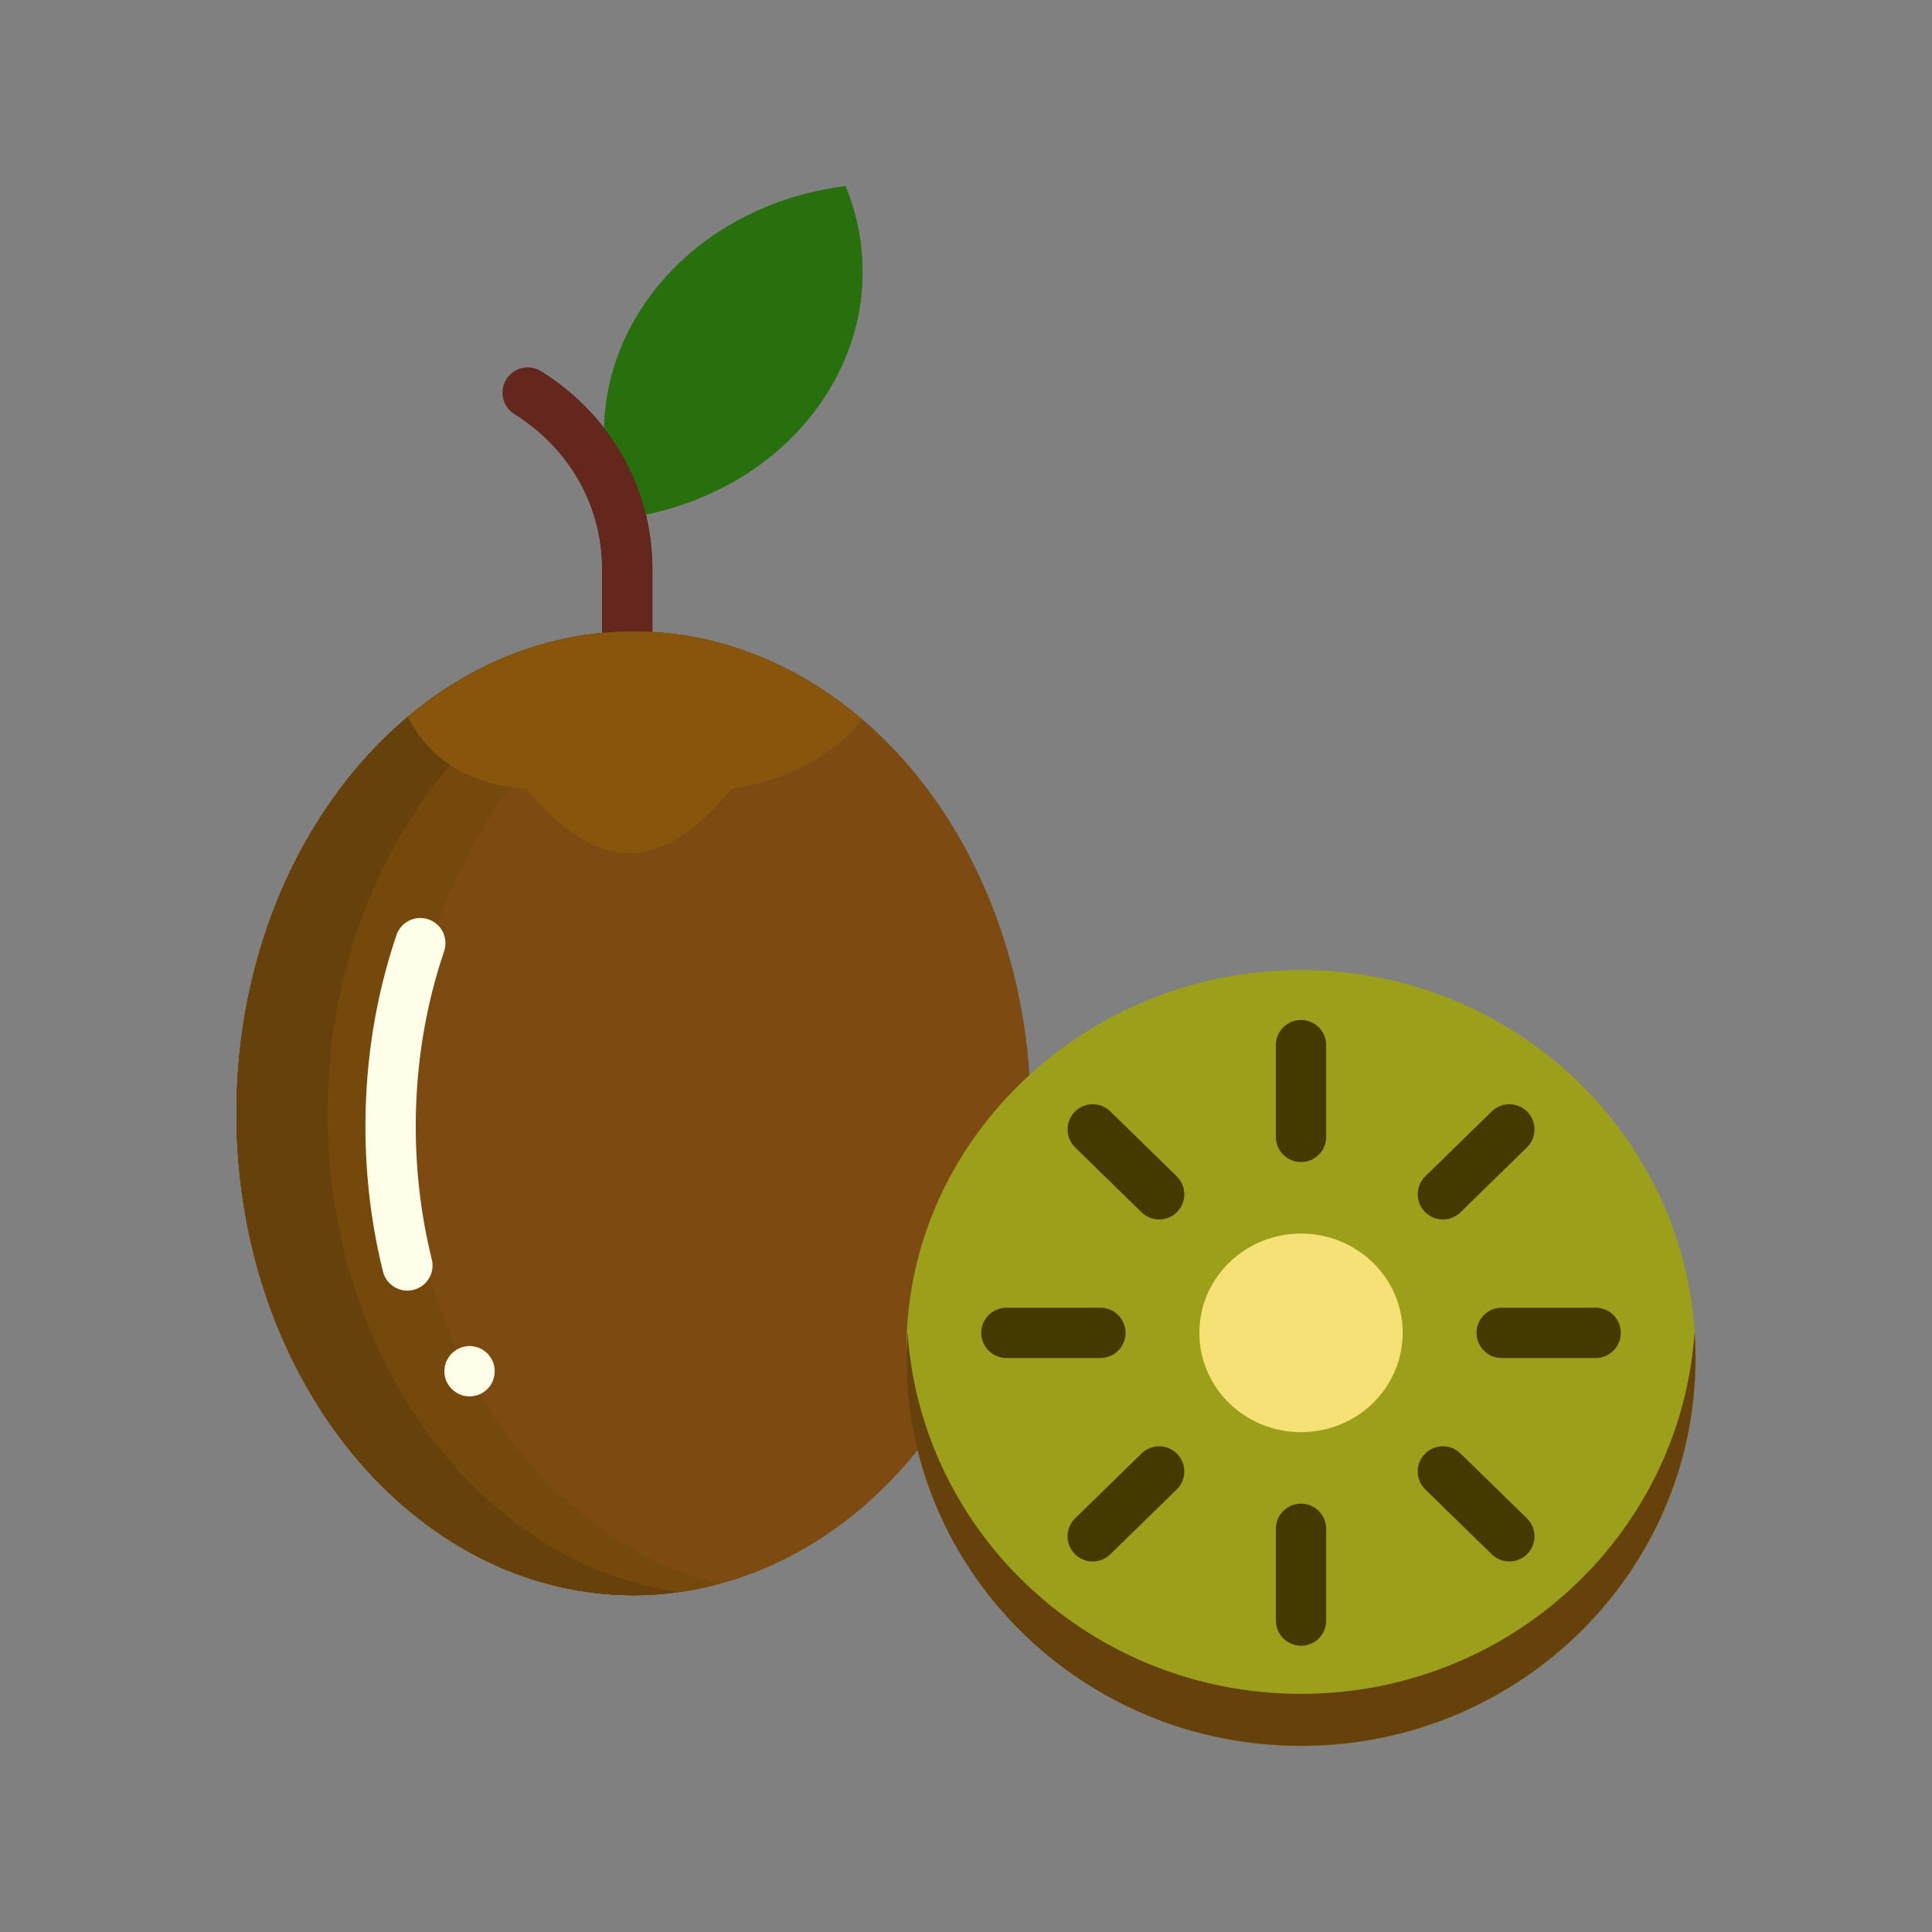 <!DOCTYPE svg PUBLIC "-//W3C//DTD SVG 1.1//EN" "http://www.w3.org/Graphics/SVG/1.1/DTD/svg11.dtd">
<!-- Uploaded to: SVG Repo, www.svgrepo.com, Transformed by: SVG Repo Mixer Tools -->
<svg width="800px" height="800px" viewBox="-12.8 -12.8 153.60 153.60" version="1.1" xml:space="preserve" xmlns="http://www.w3.org/2000/svg" xmlns:xlink="http://www.w3.org/1999/xlink" fill="#000000">

<rect x="-12.8" y="-12.8" width="153.60" height="153.60" fill="#808080" stroke="none"/>

<g id="SVGRepo_bgCarrier" stroke-width="0"/>

<g id="SVGRepo_tracerCarrier"> <style type="text/css"> .st0{fill:#69A401;} .st1{fill:#EFE691;} .st2{fill:#B20000;} .st3{fill:#DF1801;} .st4{fill:#F40603;} .st5{fill:#FFEEEE;} .st6{fill:#847B3C;} .st7{fill:#CEB600;} .st8{fill:#F8CD02;} .st9{fill:#F7C800;} .st10{fill:#F6E8B9;} .st11{fill:#F6E9CA;} .st12{fill:#CF8A11;} .st13{fill:#286F0D;} .st14{fill:#63271D;} .st15{fill:#EB8102;} .st16{fill:#E37303;} .st17{fill:#D97102;} .st18{fill:#BF6302;} .st19{fill:#EA9735;} .st20{fill:#3E1A01;} .st21{fill:#C96A0A;} .st22{fill:#CE2335;} .st23{fill:#C0242D;} .st24{fill:#BA1A23;} .st25{fill:#F9DCC7;} .st26{fill:#DBE2CE;} .st27{fill:#7D4B12;} .st28{fill:#75480C;} .st29{fill:#66410C;} .st30{fill:#88550D;} .st31{fill:#FFFEE9;} .st32{fill:#9B9F1A;} .st33{fill:#F6E177;} .st34{fill:#443A00;} .st35{fill:#305209;} .st36{fill:#7F7C04;} .st37{fill:#BAB424;} .st38{fill:#F7CF43;} .st39{fill:#DE940E;} .st40{fill:#5F570A;} .st41{fill:#175424;} .st42{fill:#215B25;} .st43{fill:#1B5020;} .st44{fill:#C0F9C0;} .st45{fill:#F3DA78;} .st46{fill:#BC441C;} .st47{fill:#148E2E;} .st48{fill:#283767;} .st49{fill:#425285;} .st50{fill:#CFDFFF;} .st51{fill:#1F2C55;} .st52{fill:#776220;} .st53{fill:#90236B;} .st54{fill:#5D1A47;} .st55{fill:#99499A;} .st56{fill:#FCCAFA;} .st57{fill:#917C31;} .st58{fill:#F4C435;} .st59{fill:#F1BC02;} .st60{fill:#F0B102;} .st61{fill:#F1F7BA;} .st62{fill:#E3DCB9;} .st63{fill:#BD6800;} .st64{fill:#E19704;} .st65{fill:#B2CA2B;} .st66{fill:#AFC20F;} .st67{fill:#B9CB00;} .st68{fill:#E5F392;} .st69{fill:#F78202;} .st70{fill:#F79613;} .st71{fill:#331F07;} .st72{fill:#402B16;} .st73{fill:#669404;} .st74{fill:#F58E13;} .st75{fill:#D87117;} .st76{fill:#216604;} .st77{fill:#286D08;} .st78{fill:#C8C625;} .st79{fill:#2C441F;} .st80{fill:#F1E6BF;} .st81{fill:#F2BE2E;} .st82{fill:#BF8F33;} .st83{fill:#568804;} .st84{fill:#669614;} .st85{fill:#688E0C;} .st86{fill:#4C7005;} .st87{fill:#A0CA49;} .st88{fill:#99BD70;} .st89{fill:#78AA25;} .st90{fill:#4B7C23;} .st91{fill:#EADBC8;} .st92{fill:#F0D5B0;} .st93{fill:#DF2B2B;} .st94{fill:#D1262C;} .st95{fill:#B7252C;} .st96{fill:#46670C;} .st97{fill:#F49D5B;} .st98{fill:#F57A55;} .st99{fill:#F1C3A7;} .st100{fill:#CC0917;} .st101{fill:#DC1035;} .st102{fill:#9BAC0F;} .st103{fill:#667A1D;} .st104{fill:#7A9D18;} .st105{fill:#F6F7E6;} .st106{fill:#F0194D;} .st107{fill:#362420;} .st108{fill:#530618;} .st109{fill:#44041A;} .st110{fill:#490419;} .st111{fill:#F8A459;} .st112{fill:#871B22;} .st113{fill:#600613;} .st114{fill:#F8C790;} .st115{fill:#447832;} .st116{fill:#7C473D;} .st117{fill:#441432;} .st118{fill:#51163F;} .st119{fill:#5B1A41;} .st120{fill:#FCEBF9;} .st121{fill:#ECE5CE;} .st122{fill:#BC3E2C;} .st123{fill:#A60F26;} .st124{fill:#C61632;} .st125{fill:#BD1331;} .st126{fill:#F8B772;} .st127{fill:#F7DDAC;} .st128{fill:#850E11;} .st129{fill:#191200;} .st130{fill:#553D2D;} .st131{fill:#F9E2D2;} .st132{fill:#CA8937;} .st133{fill:#462D16;} .st134{fill:#6D8916;} .st135{fill:#96B54E;} .st136{fill:#E3E2DE;} .st137{fill:#261811;} .st138{fill:#525C11;} .st139{fill:#14581E;} .st140{fill:#3D7712;} .st141{fill:#9BC148;} .st142{fill:#E22434;} .st143{fill:#C6DD9E;} .st144{fill:#F89A07;} .st145{fill:#F7A410;} .st146{fill:#F8AB19;} .st147{fill:#F7B81C;} .st148{fill:#E5870A;} .st149{fill:#97A304;} .st150{fill:#A88C5C;} .st151{fill:#ADC21E;} .st152{fill:#A3BA0B;} .st153{fill:#8D9E08;} .st154{fill:#E0DAB9;} .st155{fill:#684219;} .st156{fill:#777F05;} .st157{fill:#F2E9C4;} .st158{fill:#CBB465;} .st159{fill:#FFF5CA;} .st160{fill:#E52828;} .st161{fill:#F87302;} .st162{fill:#FF7B22;} .st163{fill:#FC7F10;} .st164{fill:#F8A200;} .st165{fill:#F8DC91;} .st166{fill:#FFFFFF;} .st167{fill:#F5D7D5;} .st168{fill:#EDA07A;} .st169{fill:#FCBEBE;} .st170{fill:#EAD991;} .st171{fill:#582612;} </style> <g id="_x33_0_Mulberry"/> <g id="_x32_9_Star_Fruit"/> <g id="_x32_8_Apricot"/> <g id="_x32_7_Litchi"/> <g id="_x32_6_Kiwi"> <g id="XMLID_242_"> <g id="XMLID_170_"> <g id="XMLID_121_"> <path class="st13" d="M38.409,11.423c-3.604,5.339-4.047,11.579-1.828,17.009 c6.428-0.806,12.409-4.084,16.013-9.423S56.641,7.43,54.422,2C47.994,2.806,42.013,6.084,38.409,11.423z" id="XMLID_124_"/> <path class="st14" d="M37.065,41.79c-1.104,0-2-0.896-2-2v-7.397c0-4.965-2.604-9.556-6.965-12.279 c-0.937-0.585-1.222-1.819-0.637-2.756c0.585-0.937,1.818-1.222,2.756-0.637c5.539,3.459,8.846,9.318,8.846,15.672v7.397 C39.065,40.895,38.17,41.79,37.065,41.79z"/> </g> <ellipse class="st27" cx="37.57" cy="75.715" id="XMLID_119_" rx="31.57" ry="38.311"/> <path class="st28" d="M19.464,75.715c0-18.354,10.638-33.685,24.838-37.43c-2.17-0.572-4.421-0.882-6.732-0.882 C20.134,37.403,6,54.556,6,75.715c0,21.159,14.134,38.311,31.57,38.311c2.311,0,4.562-0.31,6.732-0.882 C30.102,109.4,19.464,94.069,19.464,75.715z" id="XMLID_1720_"/> <path class="st29" d="M13.25,75.715c0-19.67,12.218-35.869,27.945-38.052c-1.19-0.165-2.398-0.259-3.625-0.259 C20.134,37.403,6,54.556,6,75.715c0,21.159,14.134,38.311,31.57,38.311c1.227,0,2.435-0.094,3.625-0.259 C25.468,111.584,13.25,95.385,13.25,75.715z" id="XMLID_1689_"/> <path class="st30" d="M28.99,49.896c2.899,3.085,8.454,9.823,16.387,0c0,0,6.555-0.662,10.365-5.501 c-5.139-4.399-11.404-6.992-18.171-6.992c-6.67,0-12.853,2.517-17.951,6.802C21.001,46.875,23.692,49.526,28.99,49.896z" id="XMLID_174_"/> <path class="st31" d="M19.587,89.81c-0.897,0-1.714-0.608-1.939-1.519c-0.926-3.729-1.395-7.612-1.395-11.543 c0-5.262,0.83-10.378,2.468-15.208c0.354-1.046,1.49-1.602,2.536-1.252c1.046,0.355,1.606,1.49,1.252,2.537 c-1.497,4.414-2.256,9.099-2.256,13.923c0,3.605,0.43,7.165,1.277,10.58c0.266,1.071-0.387,2.156-1.459,2.423 C19.908,89.791,19.746,89.81,19.587,89.81z"/> <path class="st31" d="M24.53,98.22c-0.53,0-1.03-0.21-1.41-0.59c-0.1-0.09-0.18-0.19-0.25-0.3c-0.08-0.11-0.14-0.23-0.19-0.351 c-0.05-0.12-0.08-0.239-0.11-0.37c-0.03-0.13-0.04-0.26-0.04-0.39s0.02-0.26,0.04-0.39c0.03-0.13,0.06-0.261,0.11-0.38 c0.05-0.12,0.12-0.23,0.19-0.341c0.07-0.109,0.15-0.21,0.25-0.31c0.09-0.09,0.19-0.17,0.3-0.24c0.11-0.08,0.23-0.14,0.35-0.189 c0.12-0.051,0.24-0.09,0.37-0.11c0.26-0.06,0.52-0.06,0.78,0c0.13,0.021,0.26,0.06,0.38,0.11c0.12,0.05,0.23,0.109,0.34,0.189 c0.11,0.07,0.21,0.15,0.31,0.24c0.09,0.1,0.17,0.2,0.24,0.31c0.08,0.11,0.14,0.221,0.19,0.341c0.05,0.119,0.09,0.25,0.11,0.38 c0.03,0.13,0.04,0.26,0.04,0.39s-0.01,0.26-0.04,0.39c-0.02,0.131-0.06,0.25-0.11,0.37c-0.05,0.12-0.11,0.24-0.18,0.351 c-0.08,0.109-0.16,0.21-0.25,0.3c-0.1,0.1-0.2,0.18-0.31,0.25c-0.11,0.07-0.22,0.14-0.34,0.189c-0.12,0.051-0.25,0.08-0.38,0.11 C24.8,98.21,24.66,98.22,24.53,98.22z"/> </g> <g id="XMLID_241_"> <path class="st32" d="M122,95.167C122,112.196,107.958,126,90.636,126s-30.973-14.208-31.364-30.833 c-0.4-17.024,14.042-30.833,31.364-30.833S122,78.139,122,95.167z" id="XMLID_171_"/> <g id="XMLID_173_"> <ellipse class="st33" cx="90.636" cy="93.167" id="XMLID_172_" rx="8.083" ry="7.894"/> <path class="st29" d="M90.636,121.867c-16.615,0-30.203-12.702-31.286-28.766 c-0.046,0.684-0.078,1.371-0.078,2.067c0,17.029,14.042,30.833,31.364,30.833S122,112.196,122,95.167 c0-0.695-0.032-1.383-0.078-2.067C120.839,109.164,107.251,121.867,90.636,121.867z" id="XMLID_1867_"/> <g id="XMLID_33_"> <path class="st34" d="M90.636,79.588c-1.104,0-2-0.896-2-2v-7.297c0-1.104,0.896-2,2-2s2,0.896,2,2v7.297 C92.636,78.692,91.741,79.588,90.636,79.588z"/> <path class="st34" d="M79.357,84.151c-0.504,0-1.008-0.189-1.397-0.569l-5.283-5.16c-0.79-0.771-0.805-2.038-0.033-2.828 c0.772-0.791,2.039-0.805,2.828-0.033l5.283,5.16c0.79,0.771,0.805,2.038,0.033,2.828 C80.396,83.95,79.876,84.151,79.357,84.151z"/> <path class="st34" d="M74.685,95.167h-7.471c-1.104,0-2-0.896-2-2s0.896-2,2-2h7.471c1.104,0,2,0.896,2,2 S75.79,95.167,74.685,95.167z"/> <path class="st34" d="M74.074,111.343c-0.52,0-1.039-0.201-1.431-0.603c-0.772-0.79-0.757-2.057,0.033-2.828l5.283-5.159 c0.791-0.771,2.058-0.757,2.828,0.033c0.772,0.79,0.757,2.057-0.033,2.828l-5.283,5.159 C75.083,111.153,74.578,111.343,74.074,111.343z"/> <path class="st34" d="M90.636,118.043c-1.104,0-2-0.896-2-2v-7.297c0-1.104,0.896-2,2-2s2,0.896,2,2v7.297 C92.636,117.147,91.741,118.043,90.636,118.043z"/> <path class="st34" d="M107.198,111.343c-0.504,0-1.008-0.189-1.397-0.569l-5.283-5.159c-0.79-0.771-0.805-2.038-0.033-2.828 c0.771-0.79,2.038-0.805,2.828-0.033l5.283,5.159c0.79,0.771,0.805,2.038,0.033,2.828 C108.237,111.142,107.718,111.343,107.198,111.343z"/> <path class="st34" d="M114.059,95.167h-7.471c-1.104,0-2-0.896-2-2s0.896-2,2-2h7.471c1.104,0,2,0.896,2,2 S115.163,95.167,114.059,95.167z"/> <path class="st34" d="M101.916,84.151c-0.52,0-1.039-0.201-1.431-0.603c-0.772-0.79-0.757-2.057,0.033-2.828l5.283-5.16 c0.791-0.771,2.057-0.757,2.828,0.033c0.772,0.79,0.757,2.057-0.033,2.828l-5.283,5.16 C102.924,83.962,102.419,84.151,101.916,84.151z"/> </g> </g> </g> </g> </g> <g id="_x32_5_Jackfruit"/> <g id="_x32_4_Avacado"/> <g id="_x32_3_Blueberry"/> <g id="_x32_2_Purple_Grapes"/> <g id="_x32_1_Melon"/> <g id="_x32_0_Green_Grapes"/> <g id="_x31_9_Papaya"/> <g id="_x31_8_Pineapple"/> <g id="_x31_7_Banana"/> <g id="_x31_6_Tender_Coconut"/> <g id="_x31_5_Strawberry"/> <g id="_x31_4_Dragon_Fruit"/> <g id="_x31_3_Plum"/> <g id="_x31_2_Fig"/> <g id="_x31_1_Peach"/> <g id="_x31_0_Cherry"/> <g id="_x30_9_Sapota"/> <g id="_x30_8_Custard_Apple"/> <g id="_x30_7_Watermelon"/> <g id="_x30_6_Mango"/> <g id="_x30_5_Pear"/> <g id="_x30_4_Guava"/> <g id="_x30_3_Pomegranate"/> <g id="_x30_2_Orange"/> <g id="_x30_1_Apple"/> </g>

<g id="SVGRepo_iconCarrier"> <style type="text/css"> .st0{fill:#69A401;} .st1{fill:#EFE691;} .st2{fill:#B20000;} .st3{fill:#DF1801;} .st4{fill:#F40603;} .st5{fill:#FFEEEE;} .st6{fill:#847B3C;} .st7{fill:#CEB600;} .st8{fill:#F8CD02;} .st9{fill:#F7C800;} .st10{fill:#F6E8B9;} .st11{fill:#F6E9CA;} .st12{fill:#CF8A11;} .st13{fill:#286F0D;} .st14{fill:#63271D;} .st15{fill:#EB8102;} .st16{fill:#E37303;} .st17{fill:#D97102;} .st18{fill:#BF6302;} .st19{fill:#EA9735;} .st20{fill:#3E1A01;} .st21{fill:#C96A0A;} .st22{fill:#CE2335;} .st23{fill:#C0242D;} .st24{fill:#BA1A23;} .st25{fill:#F9DCC7;} .st26{fill:#DBE2CE;} .st27{fill:#7D4B12;} .st28{fill:#75480C;} .st29{fill:#66410C;} .st30{fill:#88550D;} .st31{fill:#FFFEE9;} .st32{fill:#9B9F1A;} .st33{fill:#F6E177;} .st34{fill:#443A00;} .st35{fill:#305209;} .st36{fill:#7F7C04;} .st37{fill:#BAB424;} .st38{fill:#F7CF43;} .st39{fill:#DE940E;} .st40{fill:#5F570A;} .st41{fill:#175424;} .st42{fill:#215B25;} .st43{fill:#1B5020;} .st44{fill:#C0F9C0;} .st45{fill:#F3DA78;} .st46{fill:#BC441C;} .st47{fill:#148E2E;} .st48{fill:#283767;} .st49{fill:#425285;} .st50{fill:#CFDFFF;} .st51{fill:#1F2C55;} .st52{fill:#776220;} .st53{fill:#90236B;} .st54{fill:#5D1A47;} .st55{fill:#99499A;} .st56{fill:#FCCAFA;} .st57{fill:#917C31;} .st58{fill:#F4C435;} .st59{fill:#F1BC02;} .st60{fill:#F0B102;} .st61{fill:#F1F7BA;} .st62{fill:#E3DCB9;} .st63{fill:#BD6800;} .st64{fill:#E19704;} .st65{fill:#B2CA2B;} .st66{fill:#AFC20F;} .st67{fill:#B9CB00;} .st68{fill:#E5F392;} .st69{fill:#F78202;} .st70{fill:#F79613;} .st71{fill:#331F07;} .st72{fill:#402B16;} .st73{fill:#669404;} .st74{fill:#F58E13;} .st75{fill:#D87117;} .st76{fill:#216604;} .st77{fill:#286D08;} .st78{fill:#C8C625;} .st79{fill:#2C441F;} .st80{fill:#F1E6BF;} .st81{fill:#F2BE2E;} .st82{fill:#BF8F33;} .st83{fill:#568804;} .st84{fill:#669614;} .st85{fill:#688E0C;} .st86{fill:#4C7005;} .st87{fill:#A0CA49;} .st88{fill:#99BD70;} .st89{fill:#78AA25;} .st90{fill:#4B7C23;} .st91{fill:#EADBC8;} .st92{fill:#F0D5B0;} .st93{fill:#DF2B2B;} .st94{fill:#D1262C;} .st95{fill:#B7252C;} .st96{fill:#46670C;} .st97{fill:#F49D5B;} .st98{fill:#F57A55;} .st99{fill:#F1C3A7;} .st100{fill:#CC0917;} .st101{fill:#DC1035;} .st102{fill:#9BAC0F;} .st103{fill:#667A1D;} .st104{fill:#7A9D18;} .st105{fill:#F6F7E6;} .st106{fill:#F0194D;} .st107{fill:#362420;} .st108{fill:#530618;} .st109{fill:#44041A;} .st110{fill:#490419;} .st111{fill:#F8A459;} .st112{fill:#871B22;} .st113{fill:#600613;} .st114{fill:#F8C790;} .st115{fill:#447832;} .st116{fill:#7C473D;} .st117{fill:#441432;} .st118{fill:#51163F;} .st119{fill:#5B1A41;} .st120{fill:#FCEBF9;} .st121{fill:#ECE5CE;} .st122{fill:#BC3E2C;} .st123{fill:#A60F26;} .st124{fill:#C61632;} .st125{fill:#BD1331;} .st126{fill:#F8B772;} .st127{fill:#F7DDAC;} .st128{fill:#850E11;} .st129{fill:#191200;} .st130{fill:#553D2D;} .st131{fill:#F9E2D2;} .st132{fill:#CA8937;} .st133{fill:#462D16;} .st134{fill:#6D8916;} .st135{fill:#96B54E;} .st136{fill:#E3E2DE;} .st137{fill:#261811;} .st138{fill:#525C11;} .st139{fill:#14581E;} .st140{fill:#3D7712;} .st141{fill:#9BC148;} .st142{fill:#E22434;} .st143{fill:#C6DD9E;} .st144{fill:#F89A07;} .st145{fill:#F7A410;} .st146{fill:#F8AB19;} .st147{fill:#F7B81C;} .st148{fill:#E5870A;} .st149{fill:#97A304;} .st150{fill:#A88C5C;} .st151{fill:#ADC21E;} .st152{fill:#A3BA0B;} .st153{fill:#8D9E08;} .st154{fill:#E0DAB9;} .st155{fill:#684219;} .st156{fill:#777F05;} .st157{fill:#F2E9C4;} .st158{fill:#CBB465;} .st159{fill:#FFF5CA;} .st160{fill:#E52828;} .st161{fill:#F87302;} .st162{fill:#FF7B22;} .st163{fill:#FC7F10;} .st164{fill:#F8A200;} .st165{fill:#F8DC91;} .st166{fill:#FFFFFF;} .st167{fill:#F5D7D5;} .st168{fill:#EDA07A;} .st169{fill:#FCBEBE;} .st170{fill:#EAD991;} .st171{fill:#582612;} </style> <g id="_x33_0_Mulberry"/> <g id="_x32_9_Star_Fruit"/> <g id="_x32_8_Apricot"/> <g id="_x32_7_Litchi"/> <g id="_x32_6_Kiwi"> <g id="XMLID_242_"> <g id="XMLID_170_"> <g id="XMLID_121_"> <path class="st13" d="M38.409,11.423c-3.604,5.339-4.047,11.579-1.828,17.009 c6.428-0.806,12.409-4.084,16.013-9.423S56.641,7.43,54.422,2C47.994,2.806,42.013,6.084,38.409,11.423z" id="XMLID_124_"/> <path class="st14" d="M37.065,41.79c-1.104,0-2-0.896-2-2v-7.397c0-4.965-2.604-9.556-6.965-12.279 c-0.937-0.585-1.222-1.819-0.637-2.756c0.585-0.937,1.818-1.222,2.756-0.637c5.539,3.459,8.846,9.318,8.846,15.672v7.397 C39.065,40.895,38.17,41.79,37.065,41.79z"/> </g> <ellipse class="st27" cx="37.57" cy="75.715" id="XMLID_119_" rx="31.57" ry="38.311"/> <path class="st28" d="M19.464,75.715c0-18.354,10.638-33.685,24.838-37.43c-2.17-0.572-4.421-0.882-6.732-0.882 C20.134,37.403,6,54.556,6,75.715c0,21.159,14.134,38.311,31.57,38.311c2.311,0,4.562-0.31,6.732-0.882 C30.102,109.4,19.464,94.069,19.464,75.715z" id="XMLID_1720_"/> <path class="st29" d="M13.25,75.715c0-19.67,12.218-35.869,27.945-38.052c-1.19-0.165-2.398-0.259-3.625-0.259 C20.134,37.403,6,54.556,6,75.715c0,21.159,14.134,38.311,31.57,38.311c1.227,0,2.435-0.094,3.625-0.259 C25.468,111.584,13.25,95.385,13.25,75.715z" id="XMLID_1689_"/> <path class="st30" d="M28.99,49.896c2.899,3.085,8.454,9.823,16.387,0c0,0,6.555-0.662,10.365-5.501 c-5.139-4.399-11.404-6.992-18.171-6.992c-6.67,0-12.853,2.517-17.951,6.802C21.001,46.875,23.692,49.526,28.99,49.896z" id="XMLID_174_"/> <path class="st31" d="M19.587,89.81c-0.897,0-1.714-0.608-1.939-1.519c-0.926-3.729-1.395-7.612-1.395-11.543 c0-5.262,0.83-10.378,2.468-15.208c0.354-1.046,1.49-1.602,2.536-1.252c1.046,0.355,1.606,1.49,1.252,2.537 c-1.497,4.414-2.256,9.099-2.256,13.923c0,3.605,0.43,7.165,1.277,10.58c0.266,1.071-0.387,2.156-1.459,2.423 C19.908,89.791,19.746,89.81,19.587,89.81z"/> <path class="st31" d="M24.53,98.22c-0.53,0-1.03-0.21-1.41-0.59c-0.1-0.09-0.18-0.19-0.25-0.3c-0.08-0.11-0.14-0.23-0.19-0.351 c-0.05-0.12-0.08-0.239-0.11-0.37c-0.03-0.13-0.04-0.26-0.04-0.39s0.02-0.26,0.04-0.39c0.03-0.13,0.06-0.261,0.11-0.38 c0.05-0.12,0.12-0.23,0.19-0.341c0.07-0.109,0.15-0.21,0.25-0.31c0.09-0.09,0.19-0.17,0.3-0.24c0.11-0.08,0.23-0.14,0.35-0.189 c0.12-0.051,0.24-0.09,0.37-0.11c0.26-0.06,0.52-0.06,0.78,0c0.13,0.021,0.26,0.06,0.38,0.11c0.12,0.05,0.23,0.109,0.34,0.189 c0.11,0.07,0.21,0.15,0.31,0.24c0.09,0.1,0.17,0.2,0.24,0.31c0.08,0.11,0.14,0.221,0.19,0.341c0.05,0.119,0.09,0.25,0.11,0.38 c0.03,0.13,0.04,0.26,0.04,0.39s-0.01,0.26-0.04,0.39c-0.02,0.131-0.06,0.25-0.11,0.37c-0.05,0.12-0.11,0.24-0.18,0.351 c-0.08,0.109-0.16,0.21-0.25,0.3c-0.1,0.1-0.2,0.18-0.31,0.25c-0.11,0.07-0.22,0.14-0.34,0.189c-0.12,0.051-0.25,0.08-0.38,0.11 C24.8,98.21,24.66,98.22,24.53,98.22z"/> </g> <g id="XMLID_241_"> <path class="st32" d="M122,95.167C122,112.196,107.958,126,90.636,126s-30.973-14.208-31.364-30.833 c-0.4-17.024,14.042-30.833,31.364-30.833S122,78.139,122,95.167z" id="XMLID_171_"/> <g id="XMLID_173_"> <ellipse class="st33" cx="90.636" cy="93.167" id="XMLID_172_" rx="8.083" ry="7.894"/> <path class="st29" d="M90.636,121.867c-16.615,0-30.203-12.702-31.286-28.766 c-0.046,0.684-0.078,1.371-0.078,2.067c0,17.029,14.042,30.833,31.364,30.833S122,112.196,122,95.167 c0-0.695-0.032-1.383-0.078-2.067C120.839,109.164,107.251,121.867,90.636,121.867z" id="XMLID_1867_"/> <g id="XMLID_33_"> <path class="st34" d="M90.636,79.588c-1.104,0-2-0.896-2-2v-7.297c0-1.104,0.896-2,2-2s2,0.896,2,2v7.297 C92.636,78.692,91.741,79.588,90.636,79.588z"/> <path class="st34" d="M79.357,84.151c-0.504,0-1.008-0.189-1.397-0.569l-5.283-5.16c-0.79-0.771-0.805-2.038-0.033-2.828 c0.772-0.791,2.039-0.805,2.828-0.033l5.283,5.16c0.79,0.771,0.805,2.038,0.033,2.828 C80.396,83.95,79.876,84.151,79.357,84.151z"/> <path class="st34" d="M74.685,95.167h-7.471c-1.104,0-2-0.896-2-2s0.896-2,2-2h7.471c1.104,0,2,0.896,2,2 S75.79,95.167,74.685,95.167z"/> <path class="st34" d="M74.074,111.343c-0.52,0-1.039-0.201-1.431-0.603c-0.772-0.79-0.757-2.057,0.033-2.828l5.283-5.159 c0.791-0.771,2.058-0.757,2.828,0.033c0.772,0.79,0.757,2.057-0.033,2.828l-5.283,5.159 C75.083,111.153,74.578,111.343,74.074,111.343z"/> <path class="st34" d="M90.636,118.043c-1.104,0-2-0.896-2-2v-7.297c0-1.104,0.896-2,2-2s2,0.896,2,2v7.297 C92.636,117.147,91.741,118.043,90.636,118.043z"/> <path class="st34" d="M107.198,111.343c-0.504,0-1.008-0.189-1.397-0.569l-5.283-5.159c-0.79-0.771-0.805-2.038-0.033-2.828 c0.771-0.79,2.038-0.805,2.828-0.033l5.283,5.159c0.79,0.771,0.805,2.038,0.033,2.828 C108.237,111.142,107.718,111.343,107.198,111.343z"/> <path class="st34" d="M114.059,95.167h-7.471c-1.104,0-2-0.896-2-2s0.896-2,2-2h7.471c1.104,0,2,0.896,2,2 S115.163,95.167,114.059,95.167z"/> <path class="st34" d="M101.916,84.151c-0.52,0-1.039-0.201-1.431-0.603c-0.772-0.79-0.757-2.057,0.033-2.828l5.283-5.16 c0.791-0.771,2.057-0.757,2.828,0.033c0.772,0.79,0.757,2.057-0.033,2.828l-5.283,5.16 C102.924,83.962,102.419,84.151,101.916,84.151z"/> </g> </g> </g> </g> </g> <g id="_x32_5_Jackfruit"/> <g id="_x32_4_Avacado"/> <g id="_x32_3_Blueberry"/> <g id="_x32_2_Purple_Grapes"/> <g id="_x32_1_Melon"/> <g id="_x32_0_Green_Grapes"/> <g id="_x31_9_Papaya"/> <g id="_x31_8_Pineapple"/> <g id="_x31_7_Banana"/> <g id="_x31_6_Tender_Coconut"/> <g id="_x31_5_Strawberry"/> <g id="_x31_4_Dragon_Fruit"/> <g id="_x31_3_Plum"/> <g id="_x31_2_Fig"/> <g id="_x31_1_Peach"/> <g id="_x31_0_Cherry"/> <g id="_x30_9_Sapota"/> <g id="_x30_8_Custard_Apple"/> <g id="_x30_7_Watermelon"/> <g id="_x30_6_Mango"/> <g id="_x30_5_Pear"/> <g id="_x30_4_Guava"/> <g id="_x30_3_Pomegranate"/> <g id="_x30_2_Orange"/> <g id="_x30_1_Apple"/> </g>

</svg>